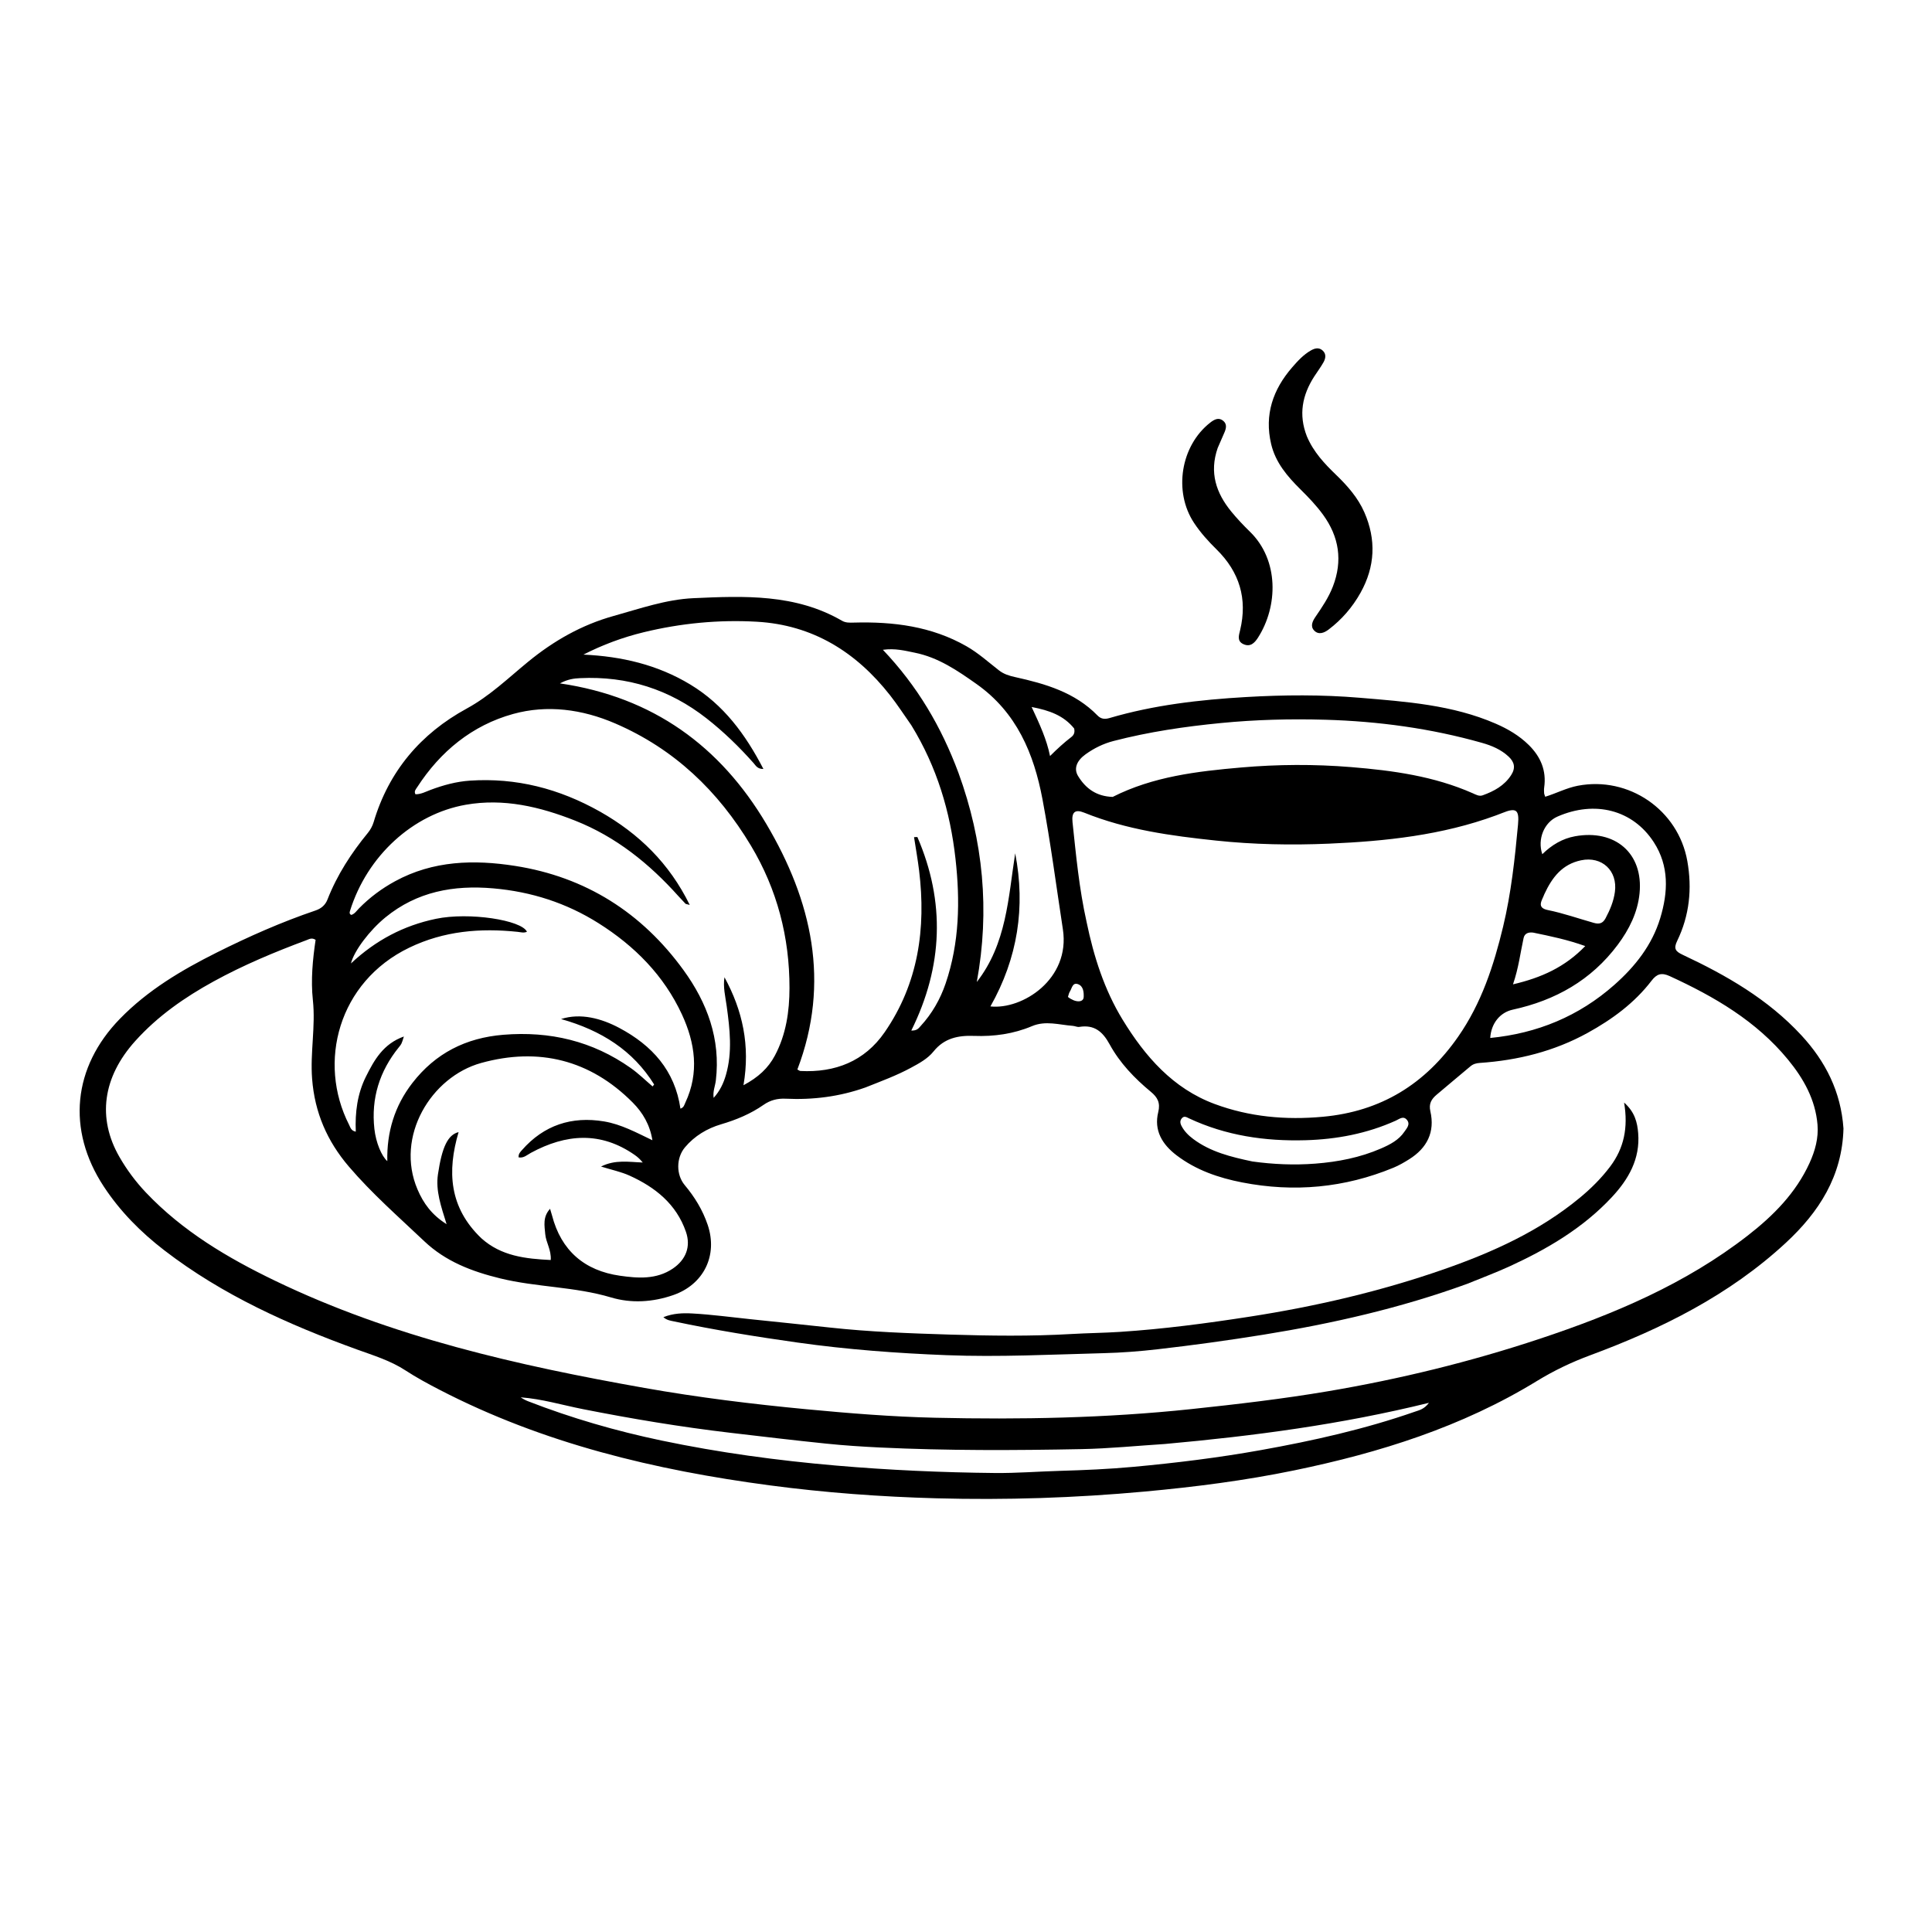 <svg version="1.1" id="Layer_1" xmlns="http://www.w3.org/2000/svg" xmlns:xlink="http://www.w3.org/1999/xlink" x="0px" y="0px"
	 width="100%" viewBox="0 0 1024 1024" enable-background="new 0 0 1024 1024" xml:space="preserve">
<path fill="currentColor" opacity="1" stroke="none" 
	d="
M977.077,598.124 
	C976.425,623.445 964.039,642.495 946.54,658.708 
	C916.57,686.474 880.726,704.279 842.857,718.313 
	C832.94,721.989 823.561,726.47 814.612,731.953 
	C774.88,756.295 731.224,769.991 685.987,779.325 
	C659.784,784.731 633.294,788.117 606.641,790.562 
	C569.947,793.928 533.194,795.13 496.402,794.133 
	C466.836,793.331 437.309,791.161 407.972,787.267 
	C347.161,779.194 288.04,765.102 233.103,736.68 
	C226.897,733.469 220.715,730.136 214.871,726.323 
	C206.94,721.147 198.074,718.464 189.309,715.29 
	C153.011,702.145 117.969,686.456 87.118,662.719 
	C74.634,653.114 63.639,642.046 54.945,628.79 
	C35.307,598.847 38.553,565.669 63.566,539.969 
	C78.325,524.805 96.181,514.218 114.871,504.872 
	C131.857,496.378 149.21,488.692 167.217,482.584 
	C170.312,481.534 172.43,479.682 173.582,476.735 
	C178.671,463.72 186.169,452.188 194.991,441.43 
	C196.335,439.792 197.435,437.766 198.038,435.738 
	C206.069,408.754 222.971,388.856 247.377,375.547 
	C259.584,368.891 269.332,359.434 279.859,350.794 
	C293.385,339.692 308.265,331.185 325.293,326.451 
	C339.227,322.577 353.032,317.706 367.518,317.048 
	C394.472,315.823 421.595,314.715 446.271,329.009 
	C448.236,330.147 450.315,330.05 452.537,329.989 
	C473.425,329.417 493.692,331.923 512.256,342.525 
	C518.518,346.101 523.84,350.924 529.486,355.315 
	C532.055,357.314 534.86,358.169 538.054,358.875 
	C554.073,362.415 569.739,366.947 581.707,379.229 
	C583.608,381.181 585.664,381.285 588.078,380.576 
	C611.658,373.649 635.824,370.884 660.304,369.453 
	C680.472,368.273 700.596,368.144 720.657,369.827 
	C745.12,371.88 769.767,373.565 792.764,383.555 
	C799.222,386.36 805.234,389.884 810.29,394.872 
	C816.586,401.084 819.729,408.433 818.445,417.4 
	C818.305,418.38 818.362,419.398 818.419,420.393 
	C818.446,420.866 818.689,421.326 818.99,422.295 
	C824.843,420.505 830.24,417.619 836.274,416.461 
	C863.224,411.29 889.477,429.195 894.312,456.353 
	C896.922,471.014 895.456,485.238 888.946,498.677 
	C886.943,502.813 888.02,504.262 891.87,506.066 
	C915.063,516.939 937.089,529.61 954.739,548.696 
	C967.569,562.57 975.72,578.567 977.077,598.124 
M458.645,576.398 
	C444.972,581.245 430.855,583.029 416.416,582.336 
	C412.076,582.128 408.289,583.091 404.681,585.606 
	C397.81,590.395 390.244,593.528 382.133,595.92 
	C374.837,598.072 368.106,602.063 363.015,608.144 
	C358.344,613.722 358.319,622.646 362.914,628.127 
	C368.204,634.436 372.445,641.369 375.092,649.206 
	C380.58,665.455 372.954,680.845 356.798,686.435 
	C345.913,690.202 334.612,690.88 323.857,687.668 
	C304.621,681.923 284.486,682.304 265.096,677.57 
	C250.025,673.89 236.188,668.596 224.871,657.87 
	C211.261,644.972 197.123,632.611 184.894,618.295 
	C173.401,604.841 166.797,589.69 165.425,571.802 
	C164.352,557.813 167.332,544.031 165.827,530.045 
	C164.679,519.373 165.738,508.549 167.279,498.137 
	C165.23,496.824 163.862,497.777 162.521,498.276 
	C145.654,504.558 129.067,511.473 113.262,520.15 
	C97.834,528.62 83.55,538.577 71.689,551.753 
	C54.427,570.93 51.445,592.622 63.328,613.251 
	C67.254,620.066 71.922,626.341 77.328,632.044 
	C96.792,652.58 120.675,666.721 145.849,678.849 
	C207.894,708.74 274.312,723.699 341.577,735.632 
	C370.031,740.679 398.688,744.194 427.465,746.927 
	C450.152,749.081 472.88,750.917 495.621,751.433 
	C540.896,752.46 586.139,751.637 631.275,746.862 
	C655.551,744.294 679.78,741.464 703.827,737.397 
	C741.885,730.959 779.316,721.801 815.978,709.626 
	C855.367,696.544 893.324,680.553 926.411,654.819 
	C939.945,644.292 951.883,632.263 959.122,616.367 
	C962.035,609.97 963.917,603.168 963.317,596.083 
	C962.194,582.802 955.956,571.692 947.679,561.616 
	C930.839,541.114 908.638,528.228 884.961,517.352 
	C880.615,515.356 878.098,516.21 875.351,519.798 
	C866.276,531.65 854.468,540.281 841.527,547.422 
	C823.74,557.238 804.5,561.995 784.346,563.373 
	C782.443,563.503 780.816,563.926 779.323,565.196 
	C773.361,570.264 767.295,575.21 761.35,580.298 
	C758.738,582.535 757.193,584.963 758.113,588.973 
	C760.654,600.043 756.36,608.485 746.915,614.417 
	C744.243,616.095 741.473,617.705 738.566,618.905 
	C712.633,629.612 685.856,632.061 658.359,626.711 
	C645.822,624.271 633.908,620.173 623.606,612.338 
	C616.053,606.593 611.495,599.166 613.889,589.455 
	C615.118,584.47 613.48,581.58 610.01,578.71 
	C601.343,571.54 593.539,563.414 588.158,553.57 
	C584.415,546.722 580.007,542.99 572.045,544.276 
	C570.964,544.451 569.775,543.808 568.622,543.724 
	C561.407,543.2 554.224,540.812 546.972,543.875 
	C537.157,548.02 526.818,549.445 516.224,549.047 
	C507.888,548.734 500.474,550.216 494.818,557.265 
	C491.69,561.163 487.145,563.599 482.724,565.989 
	C475.232,570.04 467.258,572.972 458.645,576.398 
M575.938,488.766 
	C579.709,506.956 585.297,524.572 595.015,540.466 
	C606.926,559.946 621.69,576.936 643.784,585.132 
	C662.212,591.969 681.384,593.727 701.166,591.906 
	C732.035,589.064 755.375,574.559 772.858,549.465 
	C785.18,531.778 791.711,511.826 796.672,491.169 
	C800.947,473.367 802.897,455.233 804.581,437.06 
	C805.319,429.091 803.616,427.898 796.178,430.929 
	C795.099,431.369 794.007,431.776 792.913,432.178 
	C764.332,442.687 734.438,445.876 704.359,447.157 
	C684.438,448.006 664.474,447.63 644.537,445.524 
	C620.683,443.005 597.081,439.79 574.648,430.73 
	C569.792,428.769 567.891,430.462 568.461,435.787 
	C570.329,453.253 571.921,470.756 575.938,488.766 
M483.046,384.432 
	C479.304,379.127 475.783,373.649 471.782,368.548 
	C453.756,345.567 430.754,331.206 401.089,329.527 
	C380.909,328.385 360.893,330.315 341.187,335.095 
	C330.074,337.791 319.461,341.736 309.229,346.953 
	C329.43,347.903 348.452,352.271 365.877,362.815 
	C383.548,373.508 395.089,389.19 404.619,407.573 
	C401.39,407.614 400.568,405.752 399.423,404.461 
	C391.776,395.838 383.538,387.84 374.46,380.732 
	C354.785,365.325 332.434,358.246 307.489,359.432 
	C304.28,359.584 301.031,359.94 296.782,362.208 
	C346.249,369.46 381.853,395.631 406.208,436.777 
	C430.281,477.444 440.235,520.614 422.62,566.86 
	C423.377,567.239 423.797,567.621 424.235,567.643 
	C442.675,568.578 458.245,562.503 468.859,547.143 
	C486.769,521.229 490.873,492.062 487.142,461.394 
	C486.422,455.476 485.365,449.598 484.463,443.702 
	C485.053,443.682 485.644,443.662 486.234,443.642 
	C501.043,477.951 499.879,512.143 483,546.225 
	C486.096,546.314 486.915,544.951 487.906,543.875 
	C493.977,537.28 498.351,529.649 501.22,521.207 
	C508.553,499.634 508.92,477.41 506.424,455.112 
	C503.64,430.227 496.63,406.59 483.046,384.432 
M318.173,430.261 
	C338.566,441.851 354.684,457.464 365.58,479.63 
	C363.927,479.165 363.512,479.175 363.314,478.973 
	C362.037,477.664 360.787,476.329 359.567,474.967 
	C344.144,457.753 326.526,443.533 304.81,434.945 
	C286.153,427.567 266.918,423.003 246.836,426.54 
	C218.968,431.448 194.642,453.484 185.497,482.831 
	C185.273,483.55 185.059,484.508 186.241,484.928 
	C188.048,484.331 189.038,482.719 190.294,481.439 
	C195.934,475.688 202.307,470.945 209.387,467.084 
	C229.555,456.087 251.222,455.536 273.032,458.95 
	C310.39,464.798 340.184,483.727 362.304,514.221 
	C374.829,531.487 382.018,550.733 379.411,572.671 
	C379.06,575.625 377.726,578.495 378.251,581.898 
	C381.582,578.187 383.468,574.172 384.736,569.798 
	C388.263,557.636 386.836,545.444 385.154,533.219 
	C384.461,528.182 383.16,523.171 383.984,517.965 
	C393.58,535.521 397.7,554.14 394.056,575.196 
	C401.996,570.952 407.166,566.107 410.708,559.466 
	C416.677,548.277 418.426,535.959 418.447,523.722 
	C418.492,496.819 411.944,471.46 397.983,448.168 
	C380.621,419.202 357.339,396.925 326.083,383.443 
	C308.567,375.888 290.038,373.406 271.93,378.423 
	C250.274,384.423 233.363,398.275 221.059,417.323 
	C220.408,418.331 219.3,419.418 220.212,420.983 
	C223.141,421.014 225.656,419.607 228.261,418.635 
	C235.001,416.12 241.933,414.231 249.079,413.757 
	C273.511,412.138 296.279,417.902 318.173,430.261 
M205.282,615.433 
	C204.947,600.102 209.114,586.211 218.558,574.02 
	C230.787,558.234 246.887,550.072 266.804,548.45 
	C291.47,546.44 314.035,551.767 334.298,566.064 
	C338.414,568.969 342.044,572.562 345.898,575.838 
	C346.167,575.489 346.437,575.14 346.707,574.792 
	C335.51,556.802 318.759,546.132 297.376,540.114 
	C307.723,536.777 318.798,539.794 328.282,544.848 
	C345.629,554.093 357.709,567.395 360.648,587.603 
	C362.489,587.012 362.71,585.556 363.238,584.434 
	C370.71,568.557 368.432,552.797 361.445,537.691 
	C351.884,517.023 336.399,501.405 317.237,489.322 
	C300.168,478.561 281.576,472.608 261.464,470.853 
	C240.436,469.019 221.021,472.535 204.272,486.242 
	C195.963,493.041 187.743,503.818 186.005,510.646 
	C199.199,498.306 213.963,490.559 231.032,486.996 
	C248.636,483.321 276.451,487.655 279.291,493.841 
	C277.665,494.627 276.034,494.075 274.396,493.902 
	C254.535,491.804 235.313,493.415 216.94,502.272 
	C179.241,520.447 168.195,563.193 185.015,596.146 
	C185.724,597.534 186.036,599.323 188.574,599.804 
	C188.151,589.589 189.382,579.798 193.923,570.688 
	C198.345,561.817 203.114,553.272 214.054,549.368 
	C212.834,553.396 212.789,553.36 211.375,555.108 
	C201.155,567.749 196.646,582.14 198.434,598.346 
	C199.228,605.543 202.234,612.779 205.282,615.433 
M255.165,656.341 
	C265.66,665.759 278.503,667.18 291.902,667.833 
	C292.268,662.456 289.367,658.531 288.988,654.101 
	C288.611,649.692 287.566,645.046 291.545,640.682 
	C292.028,642.309 292.333,643.23 292.576,644.168 
	C297.421,662.889 309.825,673.493 328.581,676.163 
	C338.041,677.51 347.911,678.28 356.639,672.353 
	C363.557,667.654 366.272,660.709 363.553,652.866 
	C358.45,638.148 347.27,629.257 333.655,623.096 
	C329.181,621.071 324.247,620.064 318.563,618.292 
	C326.15,614.473 333.441,615.918 340.662,616.15 
	C339.277,614.418 337.92,613.205 336.438,612.171 
	C318.351,599.548 299.97,600.961 281.393,611.027 
	C279.378,612.119 277.529,613.96 274.859,613.422 
	C274.729,611.517 275.798,610.547 276.631,609.598 
	C288.275,596.326 303.019,591.514 320.2,594.382 
	C329.214,595.887 337.305,600.296 345.788,604.354 
	C344.479,596.178 340.713,589.762 335.349,584.367 
	C312.746,561.637 285.404,555.006 255.079,563.379 
	C228.477,570.724 209.288,602.414 221.304,630.46 
	C224.42,637.732 228.802,643.889 236.702,648.833 
	C233.782,639.401 230.832,631.147 232.123,622.409 
	C234.288,607.753 237.437,601.445 243.065,600.041 
	C236.929,620.817 238.037,640.013 255.165,656.341 
M508.028,409.688 
	C521.14,445.664 524.699,482.507 517.719,520.475 
	C533.541,500.181 534.394,475.852 538.073,452.265 
	C543.626,480.809 539.389,507.863 524.943,533.424 
	C541.776,535.254 567.409,519.041 563.348,492.533 
	C559.831,469.583 556.843,446.53 552.552,423.707 
	C547.976,399.371 538.85,377.569 517.555,362.528 
	C507.405,355.359 497.304,348.455 484.907,345.955 
	C479.729,344.911 474.523,343.504 467.952,344.401 
	C486.247,363.659 498.912,385.155 508.028,409.688 
M589.754,422.376 
	C611.147,411.561 634.454,408.822 657.806,406.788 
	C677.204,405.098 696.669,404.987 716.138,406.579 
	C738.253,408.388 760.054,411.378 780.584,420.441 
	C782.246,421.175 783.976,422.21 785.842,421.536 
	C791.875,419.356 797.358,416.418 800.985,410.745 
	C803.412,406.948 802.653,403.869 799.573,400.994 
	C795.564,397.252 790.647,395.191 785.502,393.733 
	C758.359,386.039 730.591,382.295 702.459,381.477 
	C684,380.94 665.551,381.426 647.113,383.221 
	C627.894,385.092 608.886,387.896 590.195,392.741 
	C584.824,394.132 579.88,396.559 575.394,399.783 
	C570.648,403.194 569.018,407.379 571.389,411.286 
	C575.351,417.816 581.045,422.113 589.754,422.376 
M617.51,765.337 
	C602.74,766.281 587.981,767.771 573.198,768.061 
	C537.565,768.759 501.919,768.907 466.301,767.2 
	C456.838,766.746 447.371,766.123 437.95,765.154 
	C420.947,763.406 403.97,761.39 386.994,759.393 
	C360.791,756.31 334.79,751.981 308.908,746.863 
	C297.96,744.698 287.21,741.442 275.978,740.613 
	C277.235,741.484 278.543,742.168 279.91,742.7 
	C302.89,751.636 326.518,758.465 350.616,763.513 
	C381.17,769.914 412.054,774.104 443.178,776.783 
	C471.204,779.195 499.247,780.447 527.364,780.723 
	C538.874,780.836 550.324,779.912 561.805,779.584 
	C574.761,779.214 587.737,778.654 600.639,777.466 
	C623.273,775.383 645.844,772.609 668.228,768.596 
	C695.893,763.637 723.284,757.512 749.877,748.241 
	C752.208,747.428 754.846,746.935 757.37,743.525 
	C710.816,754.995 664.769,761.068 617.51,765.337 
M789.854,550.146 
	C814.739,547.717 836.8,538.646 855.6,522.029 
	C866.626,512.284 875.582,501.005 879.936,486.705 
	C884.154,472.856 884.752,459.005 876.515,446.334 
	C865.373,429.195 845.306,424.111 825.458,432.82 
	C818.473,435.885 814.726,444.705 817.449,452.75 
	C822.406,447.852 828.129,444.454 834.752,443.248 
	C855.959,439.387 871.115,452.196 868.995,473.509 
	C867.989,483.619 863.508,492.619 857.428,500.761 
	C843.402,519.541 824.389,530.215 801.783,535.141 
	C795.077,536.603 790.32,542.396 789.854,550.146 
M663.833,615.609 
	C674.899,617.138 685.978,617.606 697.149,616.745 
	C709.184,615.818 720.865,613.538 731.954,608.727 
	C736.695,606.67 741.392,604.263 744.374,599.813 
	C745.55,598.057 747.685,595.918 745.677,593.529 
	C743.752,591.238 741.612,593.146 739.796,593.964 
	C724.536,600.836 708.45,603.887 691.832,604.345 
	C670.452,604.935 649.722,601.901 630.16,592.728 
	C629.003,592.185 627.719,591.291 626.505,592.584 
	C625.322,593.844 625.434,595.252 626.205,596.736 
	C627.702,599.618 629.912,601.815 632.488,603.731 
	C641.564,610.479 652.201,613.168 663.833,615.609 
M818.517,473.965 
	C817.38,477.162 814.125,481.078 820.371,482.345 
	C828.698,484.033 836.677,486.869 844.817,489.162 
	C847.733,489.983 849.579,489.335 850.983,486.692 
	C853.332,482.269 855.243,477.78 855.932,472.709 
	C857.456,461.496 849.045,453.644 837.976,455.979 
	C828.141,458.054 822.747,464.796 818.517,473.965 
M812.6,494.3 
	C810.196,494.003 808.099,494.62 807.537,497.173 
	C805.819,504.982 804.932,512.957 801.92,521.723 
	C817.031,518.187 829.454,512.586 840.213,501.433 
	C830.759,498.053 822.076,496.252 812.6,494.3 
M569.328,386.124 
	C563.839,379.324 556.423,376.545 546.788,374.726 
	C551.122,384.007 554.766,391.931 556.539,400.716 
	C560.447,396.815 563.984,393.611 567.779,390.678 
	C568.979,389.749 569.852,388.495 569.328,386.124 
M566.032,528.403 
	C569.909,531.471 574.261,531.501 574.381,528.433 
	C574.481,525.872 574.224,522.634 571.333,521.619 
	C568.444,520.604 568.159,523.787 567.089,525.482 
	C566.652,526.173 566.42,526.994 566.032,528.403 
z"/>
<path fill="currentColor" opacity="1" stroke="none" 
	d="
M692.671,231.265 
	C696.211,239.638 702.045,245.785 708.182,251.705 
	C714.212,257.522 719.738,263.8 723.13,271.527 
	C729.486,286.006 728.854,300.322 721.109,314.173 
	C716.833,321.82 711.188,328.363 704.201,333.663 
	C701.853,335.445 698.875,336.666 696.51,334.167 
	C694.351,331.887 695.681,329.196 697.265,326.882 
	C700.747,321.796 704.195,316.698 706.441,310.893 
	C711.741,297.193 709.767,284.502 701.191,272.736 
	C697.65,267.878 693.504,263.562 689.231,259.333 
	C682.32,252.494 676.039,245.148 673.729,235.331 
	C670.071,219.783 674.707,206.429 684.885,194.697 
	C687.819,191.314 690.871,187.96 694.861,185.704 
	C696.87,184.569 698.989,184.038 700.909,185.677 
	C703.079,187.531 702.648,189.936 701.458,192.056 
	C699.997,194.661 698.167,197.057 696.551,199.578 
	C690.266,209.382 688.147,219.731 692.671,231.265 
z"/>
<path fill="currentColor" opacity="1" stroke="none" 
	d="
M645.397,237.45 
	C640.868,250.462 644.581,261.357 652.644,271.187 
	C655.699,274.912 659.029,278.441 662.484,281.802 
	C677.979,296.877 677.407,321.326 666.784,337.936 
	C664.946,340.81 662.697,343.09 659.018,341.406 
	C655.53,339.809 656.628,336.763 657.286,334.011 
	C661.264,317.37 656.954,303.164 644.808,291.213 
	C640.414,286.889 636.292,282.331 632.871,277.158 
	C621.878,260.536 625.753,236.258 641.436,224 
	C643.476,222.406 645.82,221.058 648.222,222.948 
	C650.635,224.847 649.819,227.378 648.738,229.766 
	C647.64,232.19 646.589,234.635 645.397,237.45 
z"/>
<path fill="currentColor" opacity="1" stroke="none" 
	d="
M777.391,680.552 
	C742.197,693.334 706.262,701.504 669.748,707.398 
	C651.047,710.417 632.287,712.996 613.474,715.148 
	C604.066,716.224 594.586,716.958 585.122,717.202 
	C557.329,717.92 529.544,719.362 501.72,718.271 
	C475.298,717.234 448.984,715.279 422.771,711.586 
	C400.733,708.481 378.795,704.937 357.027,700.33 
	C355.313,699.968 353.49,699.768 351.601,698.135 
	C356.852,696.013 362.094,695.894 367.063,696.171 
	C377.329,696.744 387.551,698.136 397.789,699.204 
	C411.822,700.669 425.858,702.096 439.883,703.629 
	C460.899,705.927 482.023,706.696 503.114,707.349 
	C524.747,708.019 546.434,708.313 568.072,707.044 
	C576.547,706.546 585.03,706.48 593.513,705.93 
	C616.583,704.435 639.428,701.413 662.249,697.874 
	C697.321,692.436 731.759,684.452 765.277,672.748 
	C791.189,663.7 816.025,652.48 837.402,634.784 
	C843.313,629.889 848.744,624.497 853.389,618.338 
	C860.701,608.644 863.064,597.773 860.807,584.39 
	C866.522,589.43 867.806,594.938 868.267,600.582 
	C869.383,614.237 863.153,625.053 854.238,634.594 
	C839.068,650.829 820.316,661.879 800.374,671.068 
	C792.971,674.479 785.306,677.321 777.391,680.552 
z"/>
</svg>
